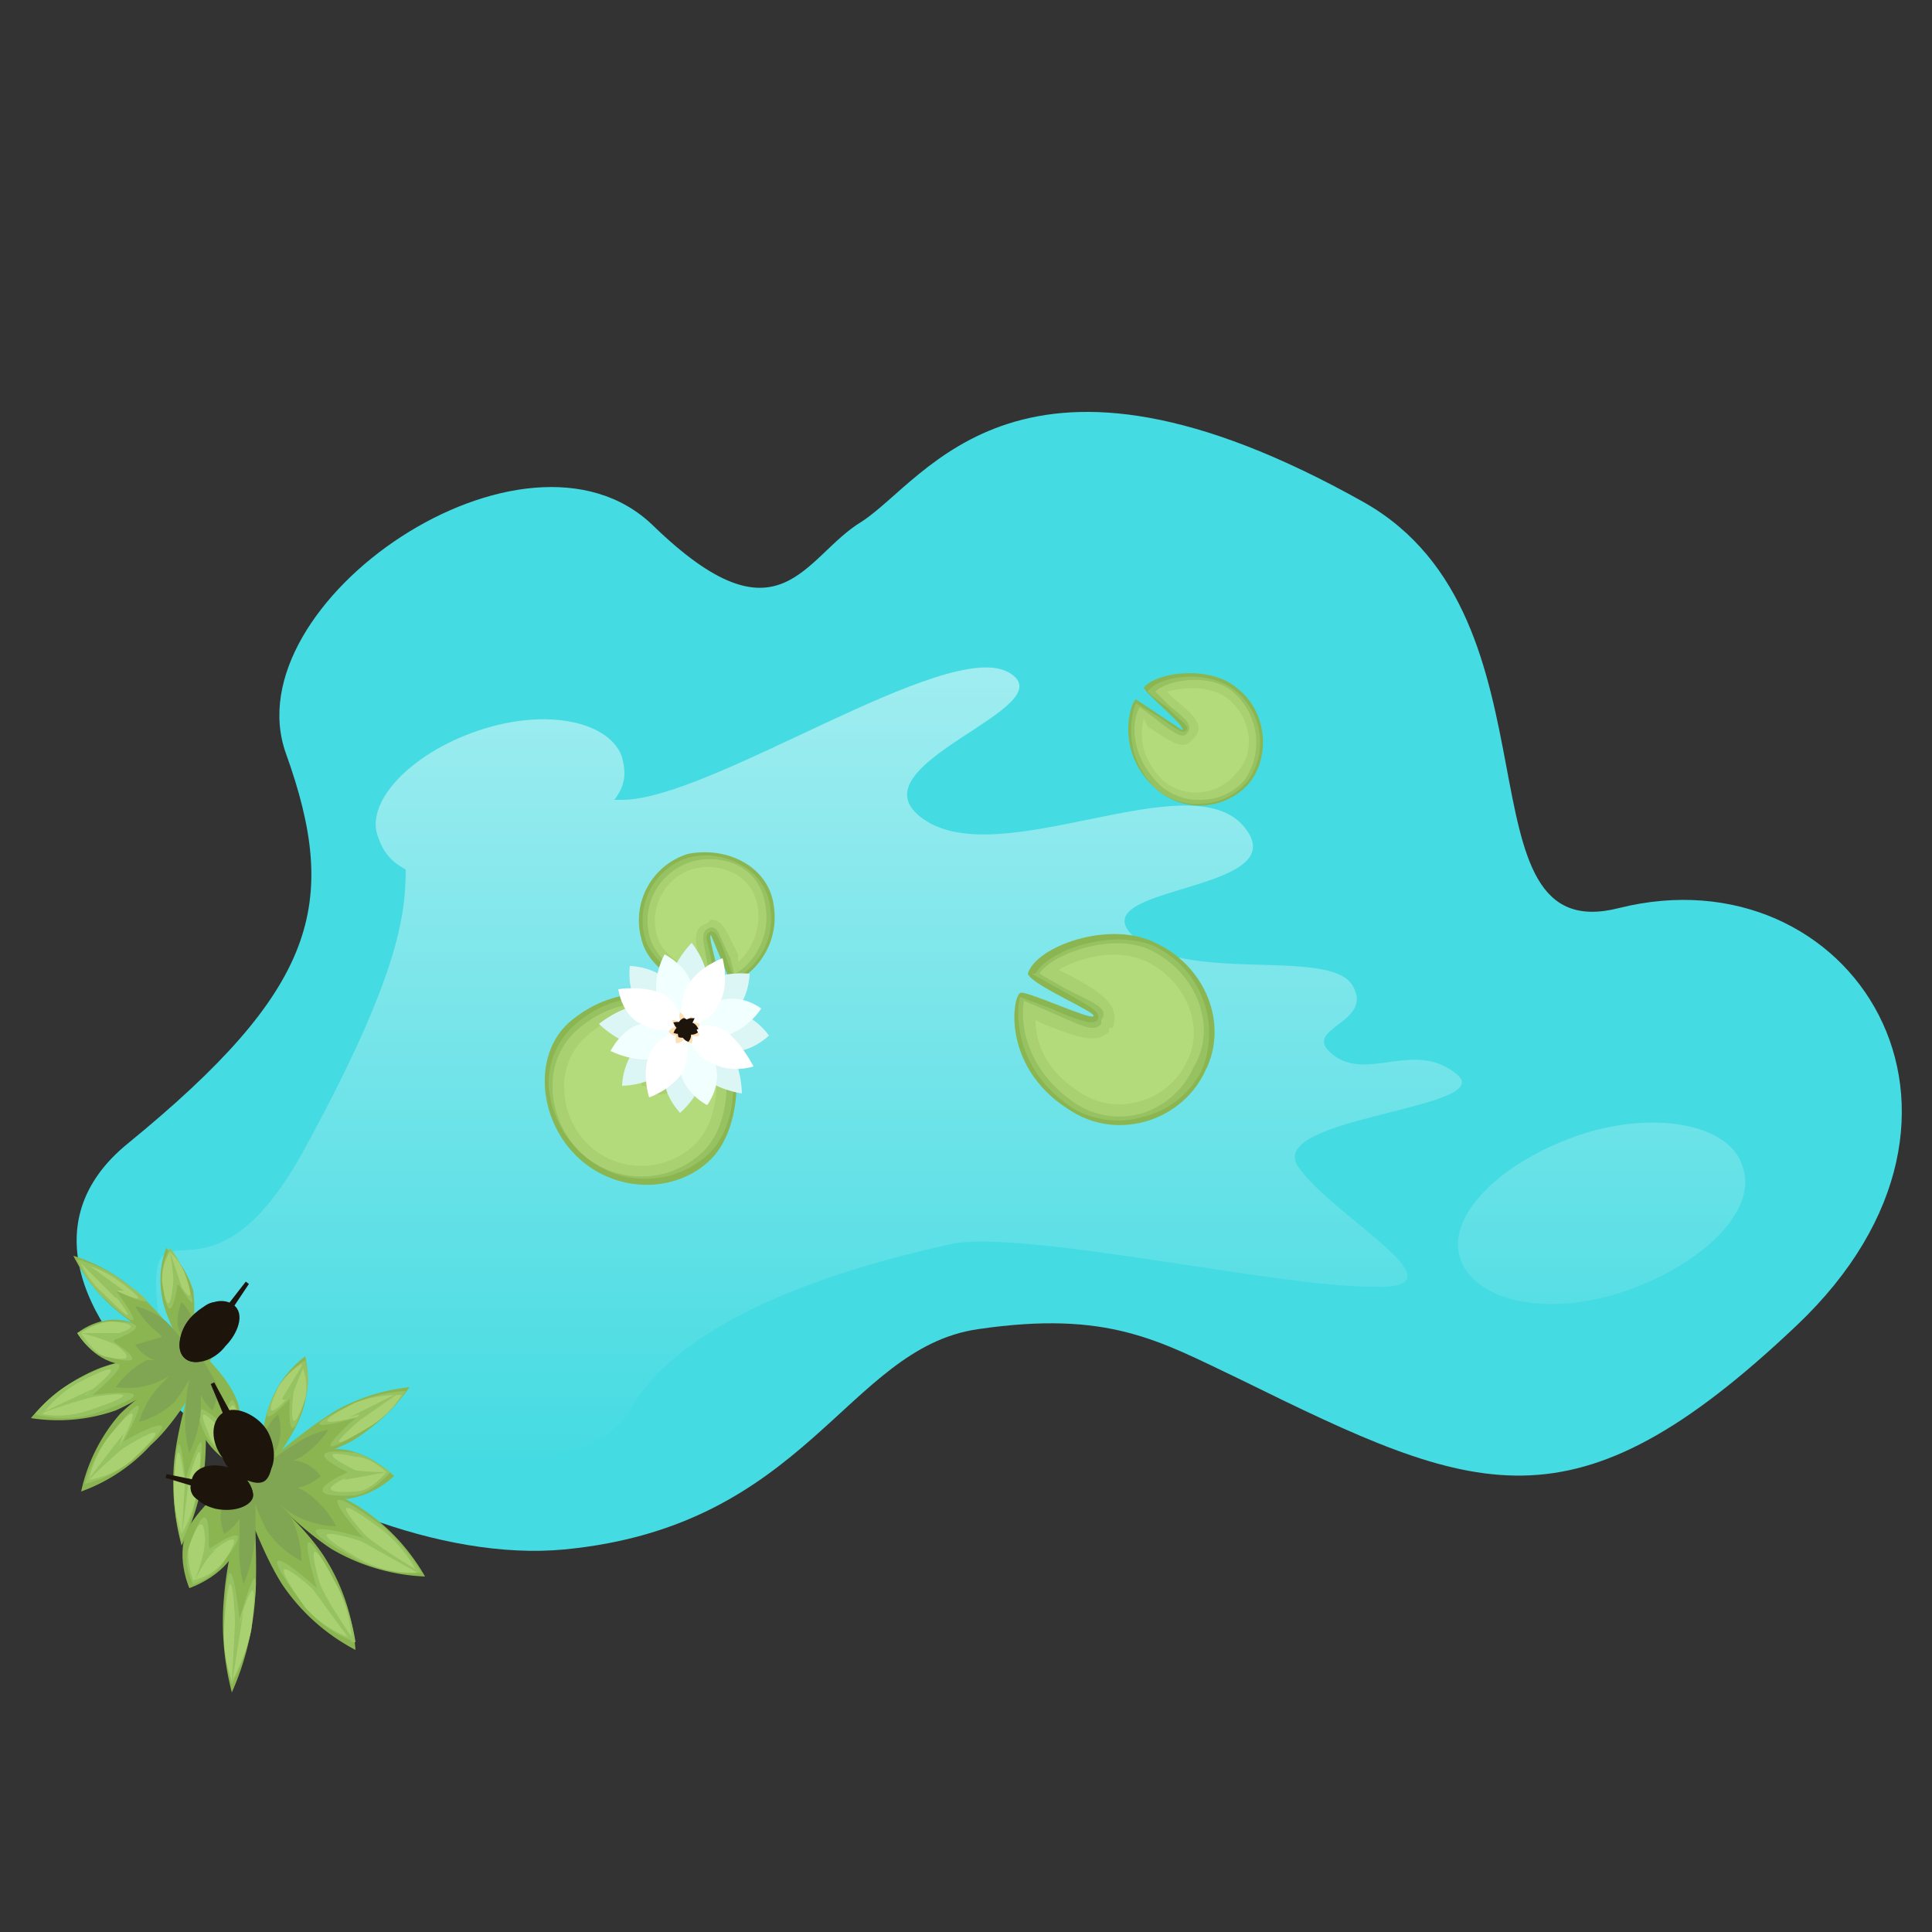 <svg width="100" height="100" id="_Layer_" data-name="&lt;Layer&gt;" xmlns="http://www.w3.org/2000/svg" viewBox="0 0 500 500"><rect x="0" y="0" width="500" height="500" fill="#333333" stroke="none"/><defs><linearGradient id="linear-gradient" x1="246" y1="172.4" x2="246" y2="378.8" gradientUnits="userSpaceOnUse"><stop offset="0" stop-color="#a0edf0"/><stop offset="1" stop-color="#45dbe2"/></linearGradient><style>.cls-3{fill:#8ab550}.cls-4{fill:#97c261}.cls-5{fill:#a9d171}.cls-6{fill:#b3db7b}.cls-7{fill:#dcf5f5}.cls-8{fill:#f2ffff}.cls-9{fill:#fff}.cls-10{fill:#fddfb3}.cls-11{fill:#1d150c;stroke:#1d150c;stroke-miterlimit:10}.cls-12{fill:#81a653}</style></defs><path d="M223 135c17-11 41-55 130-5 53 30 23 116 66 105 60-15 104 53 46 108s-83 44-144 14c-21-10-34-18-68-13s-44 51-107 57-162-65-113-105 55-62 41-101 62-91 95-59 39 8 54-1z" fill="#45dbe2"/><path d="M355 333c-25 0-91-15-109-11s-68 16-83 43-118 12-122-24 12 4 38-44c24-44 26-60 26-72-4-2-6-5-7-8-4-9 8-22 26-28s34-2 37 7c1 4 1 7-2 11h2c23 0 84-42 100-33s-42 24-22 38 69-15 83 2-42 15-29 28 51 3 57 13-14 11-5 18 21-4 32 5-50 11-41 24 45 32 19 31zm96-31c-3-11-23-15-43-8s-34 21-30 32 23 15 43 8 34-21 30-32z" fill="url(#linear-gradient)"/><path class="cls-3" d="M312 277c6-12 0-27-13-33-12-6-31 1-33 8 1 3 18 10 17 11s-18-7-19-6c-2 1-5 20 14 31 12 7 28 2 34-11z"/><path class="cls-4" d="M264 258l8 3c9 4 11 4 12 3 1-2-1-3-8-7l-9-5a4 4 0 011 0c3-6 20-12 31-7 12 6 17 20 12 32a23 23 0 01-15 12 23 23 0 01-18-2c-16-10-15-26-14-29z"/><path class="cls-5" d="M265 259l7 3c9 4 11 5 13 3v-1c2-3-1-4-9-8l-7-4c3-5 19-11 29-6 12 6 17 20 11 30a22 22 0 01-13 12 21 21 0 01-17-2c-14-9-15-22-14-27z"/><path class="cls-6" d="M274 251c5-3 15-6 23-2 10 5 15 17 10 26a19 19 0 01-12 10 18 18 0 01-15-2c-10-6-12-14-12-19l2 1c10 4 14 5 17 2v-1h1c2-6-3-9-10-13l-4-2z"/><path class="cls-3" d="M323 203c6-7 5-19-3-25-7-6-21-4-24 0 1 2 11 10 10 11l-12-8c-1 0-6 13 5 23a17 17 0 0024-1z"/><path class="cls-4" d="M294 182l5 3c6 4 7 5 8 4s-1-2-5-6a38 38 0 01-5-4 3 3 0 011-1c3-3 15-5 22 1s8 16 3 23a16 16 0 01-12 6 16 16 0 01-12-4c-9-9-6-20-5-22z"/><path class="cls-5" d="M295 183l4 3c5 4 7 5 8 4 2-2 0-4-4-7l-4-4c3-3 14-5 20 0 7 6 8 16 3 23a15 15 0 01-11 5 15 15 0 01-11-4c-8-8-7-17-5-20z"/><path class="cls-6" d="M302 179c4-1 11-2 16 2 6 5 7 14 2 19a13 13 0 01-9 5 13 13 0 01-10-3c-6-6-6-12-5-16l1 2c6 4 9 6 11 4l1-1c3-3 0-6-5-10l-2-2z"/><path class="cls-3" d="M149 299c10 10 26 10 35 1s8-30 2-34c-3 0-14 13-16 12 0-2 12-14 12-16s-18-11-34 2c-10 8-9 25 1 35z"/><path class="cls-4" d="M181 262a74 74 0 01-5 6c-7 8-7 9-7 10h1c1 2 3 0 8-5l8-6a4 4 0 010 1c5 5 6 23-3 31a24 24 0 01-33-1 26 26 0 01-8-17 20 20 0 017-16c14-12 29-5 32-3z"/><path class="cls-5" d="M179 263l-4 4c-7 8-8 10-7 12h1c2 3 5 1 10-5a79 79 0 016-5c4 5 5 21-3 29a23 23 0 01-32 0 24 24 0 01-7-17 19 19 0 017-15c12-10 25-6 29-3z"/><path class="cls-6" d="M185 274c1 5 1 16-5 22a20 20 0 01-28 0 21 21 0 01-6-15 17 17 0 016-13 23 23 0 0122-5l-1 2c-7 8-10 11-7 15v1h1c4 5 8 1 14-5l4-2z"/><path class="cls-3" d="M178 221a18 18 0 00-12 22c2 9 15 15 20 12 1-1-3-13-2-13l5 12c2 1 14-7 11-21-2-9-12-14-22-12z"/><path class="cls-4" d="M190 253a49 49 0 01-2-5c-2-6-3-7-4-7-2 1-1 2 0 7l1 7c-5 1-16-5-18-12a17 17 0 0111-21 18 18 0 0114 2 14 14 0 017 9c3 13-7 20-9 20z"/><path class="cls-5" d="M190 252l-1-4c-3-6-3-8-5-8-3 1-2 3-1 9a56 56 0 011 5c-4 1-14-4-16-12a16 16 0 0111-19 17 17 0 0112 1 13 13 0 017 10c2 10-5 17-8 18z"/><path class="cls-6" d="M182 252c-4-1-11-5-12-10a14 14 0 019-17 15 15 0 0111 1 12 12 0 016 8 16 16 0 01-5 15v-2c-3-6-4-9-7-9l-1 1c-4 1-3 5-2 10l1 3z"/><path class="cls-7" d="M188 272c-6 0-11-6-11-6s6-4 12-4 10 6 10 6-5 5-11 4zM166 271c-6-1-11-6-11-6s6-5 12-5 10 6 10 6-5 5-11 5z"/><path class="cls-7" d="M172 277c0-6 5-11 5-11s5 5 5 11-6 11-6 11-5-5-4-11zM173 255c1-6 6-11 6-11s5 6 4 12-6 10-6 10-4-5-4-11z"/><path class="cls-7" d="M189 263c-5 4-12 3-12 3s1-7 5-11 12-3 12-3 0 7-5 11zM172 277c-4 4-11 4-11 4s0-7 5-11 11-4 11-4 0 7-5 11z"/><path class="cls-7" d="M181 278c-4-5-4-12-4-12s7 1 11 5 4 12 4 12-7-1-11-5zM166 261c-4-4-3-11-3-11s7 0 11 5 3 11 3 11-7 0-11-5z"/><path class="cls-8" d="M188 268c-5 2-11-2-11-2s3-5 9-7 11 2 11 2-3 5-9 7zM169 274c-5 1-11-2-11-2s3-6 8-7 11 1 11 1-3 6-8 8z"/><path class="cls-8" d="M176 277c-2-5 1-11 1-11s6 3 8 9-2 11-2 11-6-3-7-9zM170 258c-1-6 2-11 2-11s6 3 7 8-2 11-2 11-5-3-7-8z"/><path class="cls-9" d="M186 260c-2 5-9 6-9 6s-2-6 1-11 9-7 9-7 2 7-1 12zM177 277c-3 5-9 7-9 7s-2-6 0-11 9-7 9-7 2 6 0 11z"/><path class="cls-9" d="M184 275c-5-2-7-9-7-9s7-2 11 1 7 9 7 9-6 2-11-1zM166 265c-5-2-6-9-6-9s6-1 11 1 6 9 6 9-6 2-11-1z"/><path class="cls-10" d="M179 265a3 3 0 01-2 1 3 3 0 011-2 3 3 0 011-1 3 3 0 010 2zM177 269a3 3 0 01-2 1 3 3 0 010-2 3 3 0 012-2 3 3 0 010 3z"/><path class="cls-10" d="M179 268a3 3 0 01-2-2 3 3 0 014 2 3 3 0 01-2 0zM175 266a3 3 0 01-1-2 3 3 0 013 2 3 3 0 01-2 0z"/><path class="cls-10" d="M180 267a3 3 0 01-3-1 3 3 0 014-1 3 3 0 01-1 2zM176 268a3 3 0 01-3-1 3 3 0 014-1 3 3 0 01-1 2z"/><path class="cls-10" d="M177 269a3 3 0 010-3 3 3 0 012 4 3 3 0 01-2-1zM176 264a3 3 0 010-2 3 3 0 011 4 3 3 0 01-1-2z"/><path class="cls-11" d="M178 265a2 2 0 01-1 1 2 2 0 012-2 2 2 0 01-1 1zM177 268a2 2 0 01-1 0 2 2 0 010-1 2 2 0 011-1 2 2 0 010 2z"/><path class="cls-11" d="M178 267a2 2 0 01-1-1 2 2 0 012 0 2 2 0 011 1 2 2 0 01-2 0zM176 266a2 2 0 01-1-1 2 2 0 012 1 2 2 0 01-1 0z"/><path class="cls-11" d="M179 266a2 2 0 01-2 0 2 2 0 011-1 2 2 0 012 1 2 2 0 01-1 0zM176 267a2 2 0 01-1 0 2 2 0 011-1 2 2 0 011 0 2 2 0 01-1 1z"/><path class="cls-11" d="M177 268a2 2 0 010-2 2 2 0 011 3 2 2 0 01-1-1zM176 265a2 2 0 011-1 2 2 0 011 1 2 2 0 01-1 1 2 2 0 01-1-1z"/><path class="cls-3" d="M31 366c8-8 25-17 25-17s-8 17-17 25a45 45 0 01-18 12 45 45 0 0110-20z"/><path class="cls-4" d="M28 372c15-19 4 1 4 1s21-12 2 5a28 28 0 01-12 6 35 35 0 016-12z"/><path class="cls-5" d="M28 372c13-16 2 4 2 4s20-13 4 2a24 24 0 01-11 5 30 30 0 015-11z"/><path class="cls-4" d="M32 371l-1 3 3-1a152 152 0 00-12 11l10-13z"/><path class="cls-3" d="M26 354c11-4 29-5 29-5s-14 11-25 16a45 45 0 01-22 2 45 45 0 0118-13z"/><path class="cls-4" d="M20 357c22-11 4 4 4 4s24-3 0 5a28 28 0 01-15 0 35 35 0 0111-9z"/><path class="cls-5" d="M20 358c19-10 1 4 1 4s23-4 2 3a24 24 0 01-12 1 30 30 0 019-8z"/><path class="cls-4" d="M25 359l-3 2h4a152 152 0 00-16 5l15-7z"/><path class="cls-3" d="M45 379c1-12 7-29 7-29s2 18 1 29a63 63 0 01-6 21 63 63 0 01-2-21z"/><path class="cls-4" d="M45 385c1-24 3-2 3-2s7-23 3 2a38 38 0 01-4 14 47 47 0 01-2-14z"/><path class="cls-5" d="M45 385c1-21 3 1 3 1s6-23 3 0a33 33 0 01-4 11 41 41 0 01-2-12z"/><path class="cls-4" d="M48 381v3l1-2-2 16 1-17z"/><path class="cls-3" d="M33 342c7 1 16 8 16 8s-11 4-18 3-11-8-11-8 6-5 13-3z"/><path class="cls-4" d="M29 342c14 0 0 5 0 5s13 8-2 4c-4-1-7-6-7-6s5-3 9-3z"/><path class="cls-5" d="M29 342c12 1-2 4-2 4s13 8 0 5c-3-1-6-6-6-6s4-3 8-3z"/><path class="cls-4" d="M31 345l-2 1 1 2a53 53 0 00-9-3h10z"/><path class="cls-3" d="M51 368c-1-7 1-18 1-18s9 8 10 15-2 14-2 14-7-4-9-11z"/><path class="cls-4" d="M53 371c-6-13 5-2 5-2s2-15 4 0c1 4-2 9-2 9s-5-3-7-7z"/><path class="cls-5" d="M54 371c-5-11 4 0 4 0s2-15 4-2l-2 8s-5-2-6-6z"/><path class="cls-4" d="M56 368l2 2v-2a54 54 0 002 9l-4-9z"/><path class="cls-3" d="M50 334c1 7-1 18-1 18s-6-10-7-16a24 24 0 011-13 24 24 0 017 11z"/><path class="cls-4" d="M48 331c5 13-2 1-2 1s-2 15-4 0a15 15 0 012-9 19 19 0 014 8z"/><path class="cls-5" d="M48 330c4 12-3 0-3 0s-1 15-3 2a13 13 0 012-8 16 16 0 014 6z"/><path class="cls-4" d="M47 333l-2-1v1a75 75 0 00-1-9l3 9z"/><path class="cls-3" d="M35 334c7 6 16 18 16 18s-13-6-21-13a44 44 0 01-11-14 44 44 0 0116 9z"/><path class="cls-4" d="M31 331c16 11-1 3-1 3s12 16-3 2a27 27 0 01-7-10 33 33 0 0111 5z"/><path class="cls-5" d="M30 331c14 10-2 2-2 2s12 15-1 2a23 23 0 01-6-8 29 29 0 019 4z"/><path class="cls-4" d="M32 334h-3s2 1 1 2l-9-9v-1l11 8z"/><path class="cls-12" d="M30 359a21 21 0 0010-1 30 30 0 004-2 28 28 0 00-3 3 23 23 0 00-5 9 22 22 0 009-5 37 37 0 004-6 59 59 0 00-1 8 33 33 0 001 11 33 33 0 003-11v-4a11 11 0 003 4s2-4 1-7l-4-7 1-1-1 1 1-1h-3a29 29 0 000-8 12 12 0 00-3-5 12 12 0 00-1 6 20 20 0 002 5 42 42 0 00-5-6 21 21 0 00-8-4 22 22 0 006 7l1 1-7 2a10 10 0 005 4h-2a22 22 0 00-8 7zm21-7v-1zm0-1z"/><path class="cls-11" d="M58 348c-3 4-8 5-10 3s-1-7 2-10 7-5 10-3 1 7-2 10z"/><path class="cls-11" d="M57 348c-3 4-7 5-9 3s-1-6 2-9 7-5 9-3 1 6-2 9z"/><path class="cls-11" d="M59 344a4 4 0 110-5 4 4 0 010 5z"/><path class="cls-11" d="M58 341l6-9-7 9h1z"/><path class="cls-3" d="M84 403c-7-11-24-24-24-24s6 20 13 31a52 52 0 0019 17 52 52 0 00-8-24z"/><path class="cls-4" d="M87 410c-13-25-5 1-5 1s-21-19-3 5a32 32 0 0013 9s-1-8-5-15z"/><path class="cls-5" d="M87 410c-11-21-3 4-3 4s-20-19-5 2a28 28 0 0012 8 35 35 0 00-4-14z"/><path class="cls-4" d="M82 408l1 4-3-2 11 15h1s-8-11-10-17z"/><path class="cls-3" d="M93 390c-11-7-32-12-32-12s14 16 25 23a52 52 0 0024 7 52 52 0 00-17-18z"/><path class="cls-4" d="M99 395c-23-17-5 3-5 3s-27-8-1 6a32 32 0 0016 3s-4-7-10-12z"/><path class="cls-5" d="M99 396c-20-15-2 4-2 4s-26-9-3 4a28 28 0 0014 3 35 35 0 00-9-11z"/><path class="cls-4" d="M93 396l2 3-3-1 16 9h1s-12-7-16-11z"/><path class="cls-3" d="M66 414c1-13-1-34-1-34s-6 20-7 33a72 72 0 002 25 72 72 0 006-24z"/><path class="cls-4" d="M65 421c4-27-3-2-3-2s-3-28-4 2a43 43 0 002 15 54 54 0 005-15z"/><path class="cls-5" d="M65 422c3-24-4 1-4 1s-1-28-3-2a37 37 0 002 14 47 47 0 005-13z"/><path class="cls-4" d="M63 417l-1 3-1-3-1 18v1l3-19z"/><path class="cls-3" d="M87 375c-7 0-19 7-19 7s12 6 20 6 14-6 14-6-7-7-15-7z"/><path class="cls-4" d="M92 376c-17-2-2 5-2 5s-16 7 2 6c5-1 9-6 9-6s-5-4-9-5z"/><path class="cls-5" d="M92 377c-14-3 1 4 1 4s-16 6-1 5c4 0 8-5 8-5s-4-4-8-4z"/><path class="cls-4" d="M89 380l2 1-2 2 11-2s-7 0-11-1z"/><path class="cls-3" d="M61 401c4-7 3-21 3-21s-11 8-15 15 0 16 0 16 9-3 12-10z"/><path class="cls-4" d="M58 404c10-13-4-3-4-3s1-18-5-1c-2 5 1 10 1 10s6-2 8-6z"/><path class="cls-5" d="M58 404c8-12-5-1-5-1s1-17-4-3c-1 4 1 9 1 9s5-1 8-5z"/><path class="cls-4" d="M56 401l-2 1s1-2-1-3c0 4-3 11-3 11s3-7 6-9z"/><path class="cls-3" d="M70 363c-3 7-3 20-3 20s8-9 11-17a27 27 0 001-15 27 27 0 00-9 12z"/><path class="cls-4" d="M72 359c-8 15 3 3 3 3s-1 17 4 0a17 17 0 000-10 22 22 0 00-7 7z"/><path class="cls-5" d="M72 359c-6 13 4 1 4 1s-2 16 3 2a15 15 0 00-1-9 19 19 0 00-6 6z"/><path class="cls-4" d="M73 362c1 1 2-1 2-1v2a86 86 0 014-10v-1l-6 10z"/><path class="cls-3" d="M87 365c-10 6-23 18-23 18s17-5 27-10a51 51 0 0015-14 50 50 0 00-19 6z"/><path class="cls-4" d="M92 363c-21 10 0 4 0 4s-17 15 4 2a31 31 0 009-9 38 38 0 00-13 3z"/><path class="cls-5" d="M92 363c-18 9 3 3 3 3s-17 14 1 3a26 26 0 008-8 33 33 0 00-12 2z"/><path class="cls-4" d="M90 367l3-1-2 3 13-9-14 7z"/><path class="cls-12" d="M79 386l-2-1a12 12 0 006-3s-3-4-7-4l2-1a25 25 0 007-7 24 24 0 00-9 4 48 48 0 00-7 5 24 24 0 003-5 14 14 0 000-8 14 14 0 00-4 6 32 32 0 00-2 9l-3-1 1 1-1-1v2l-5 7c-2 3 0 8 0 8a13 13 0 004-4v5a37 37 0 001 12 38 38 0 003-12 70 70 0 000-9 43 43 0 003 7 25 25 0 009 8 27 27 0 00-3-12 35 35 0 00-3-3 34 34 0 004 3 24 24 0 0011 3 25 25 0 00-8-9zm-14-3h1zm0-1z"/><path class="cls-11" d="M58 377c2 5 7 7 10 5s3-7 1-11-8-7-11-5-3 7 0 11z"/><path class="cls-11" d="M59 377c2 5 7 7 9 6s3-7 0-11-7-7-10-5-2 6 1 10z"/><path class="cls-11" d="M57 372a4 4 0 101-5 4 4 0 00-1 5z"/><path class="cls-11" d="M60 370l-5-12 6 11-1 1zM56 390c5 1 9-1 9-3s-2-6-7-7-8 1-8 4 2 5 6 6z"/><path class="cls-11" d="M57 390c4 0 8-1 8-3s-2-5-6-6-8 0-9 3 3 5 7 6z"/><path class="cls-11" d="M53 388a3 3 0 10-3-4 3 3 0 003 4z"/><path class="cls-11" d="M53 385l-10-3 10 2v1z"/></svg>